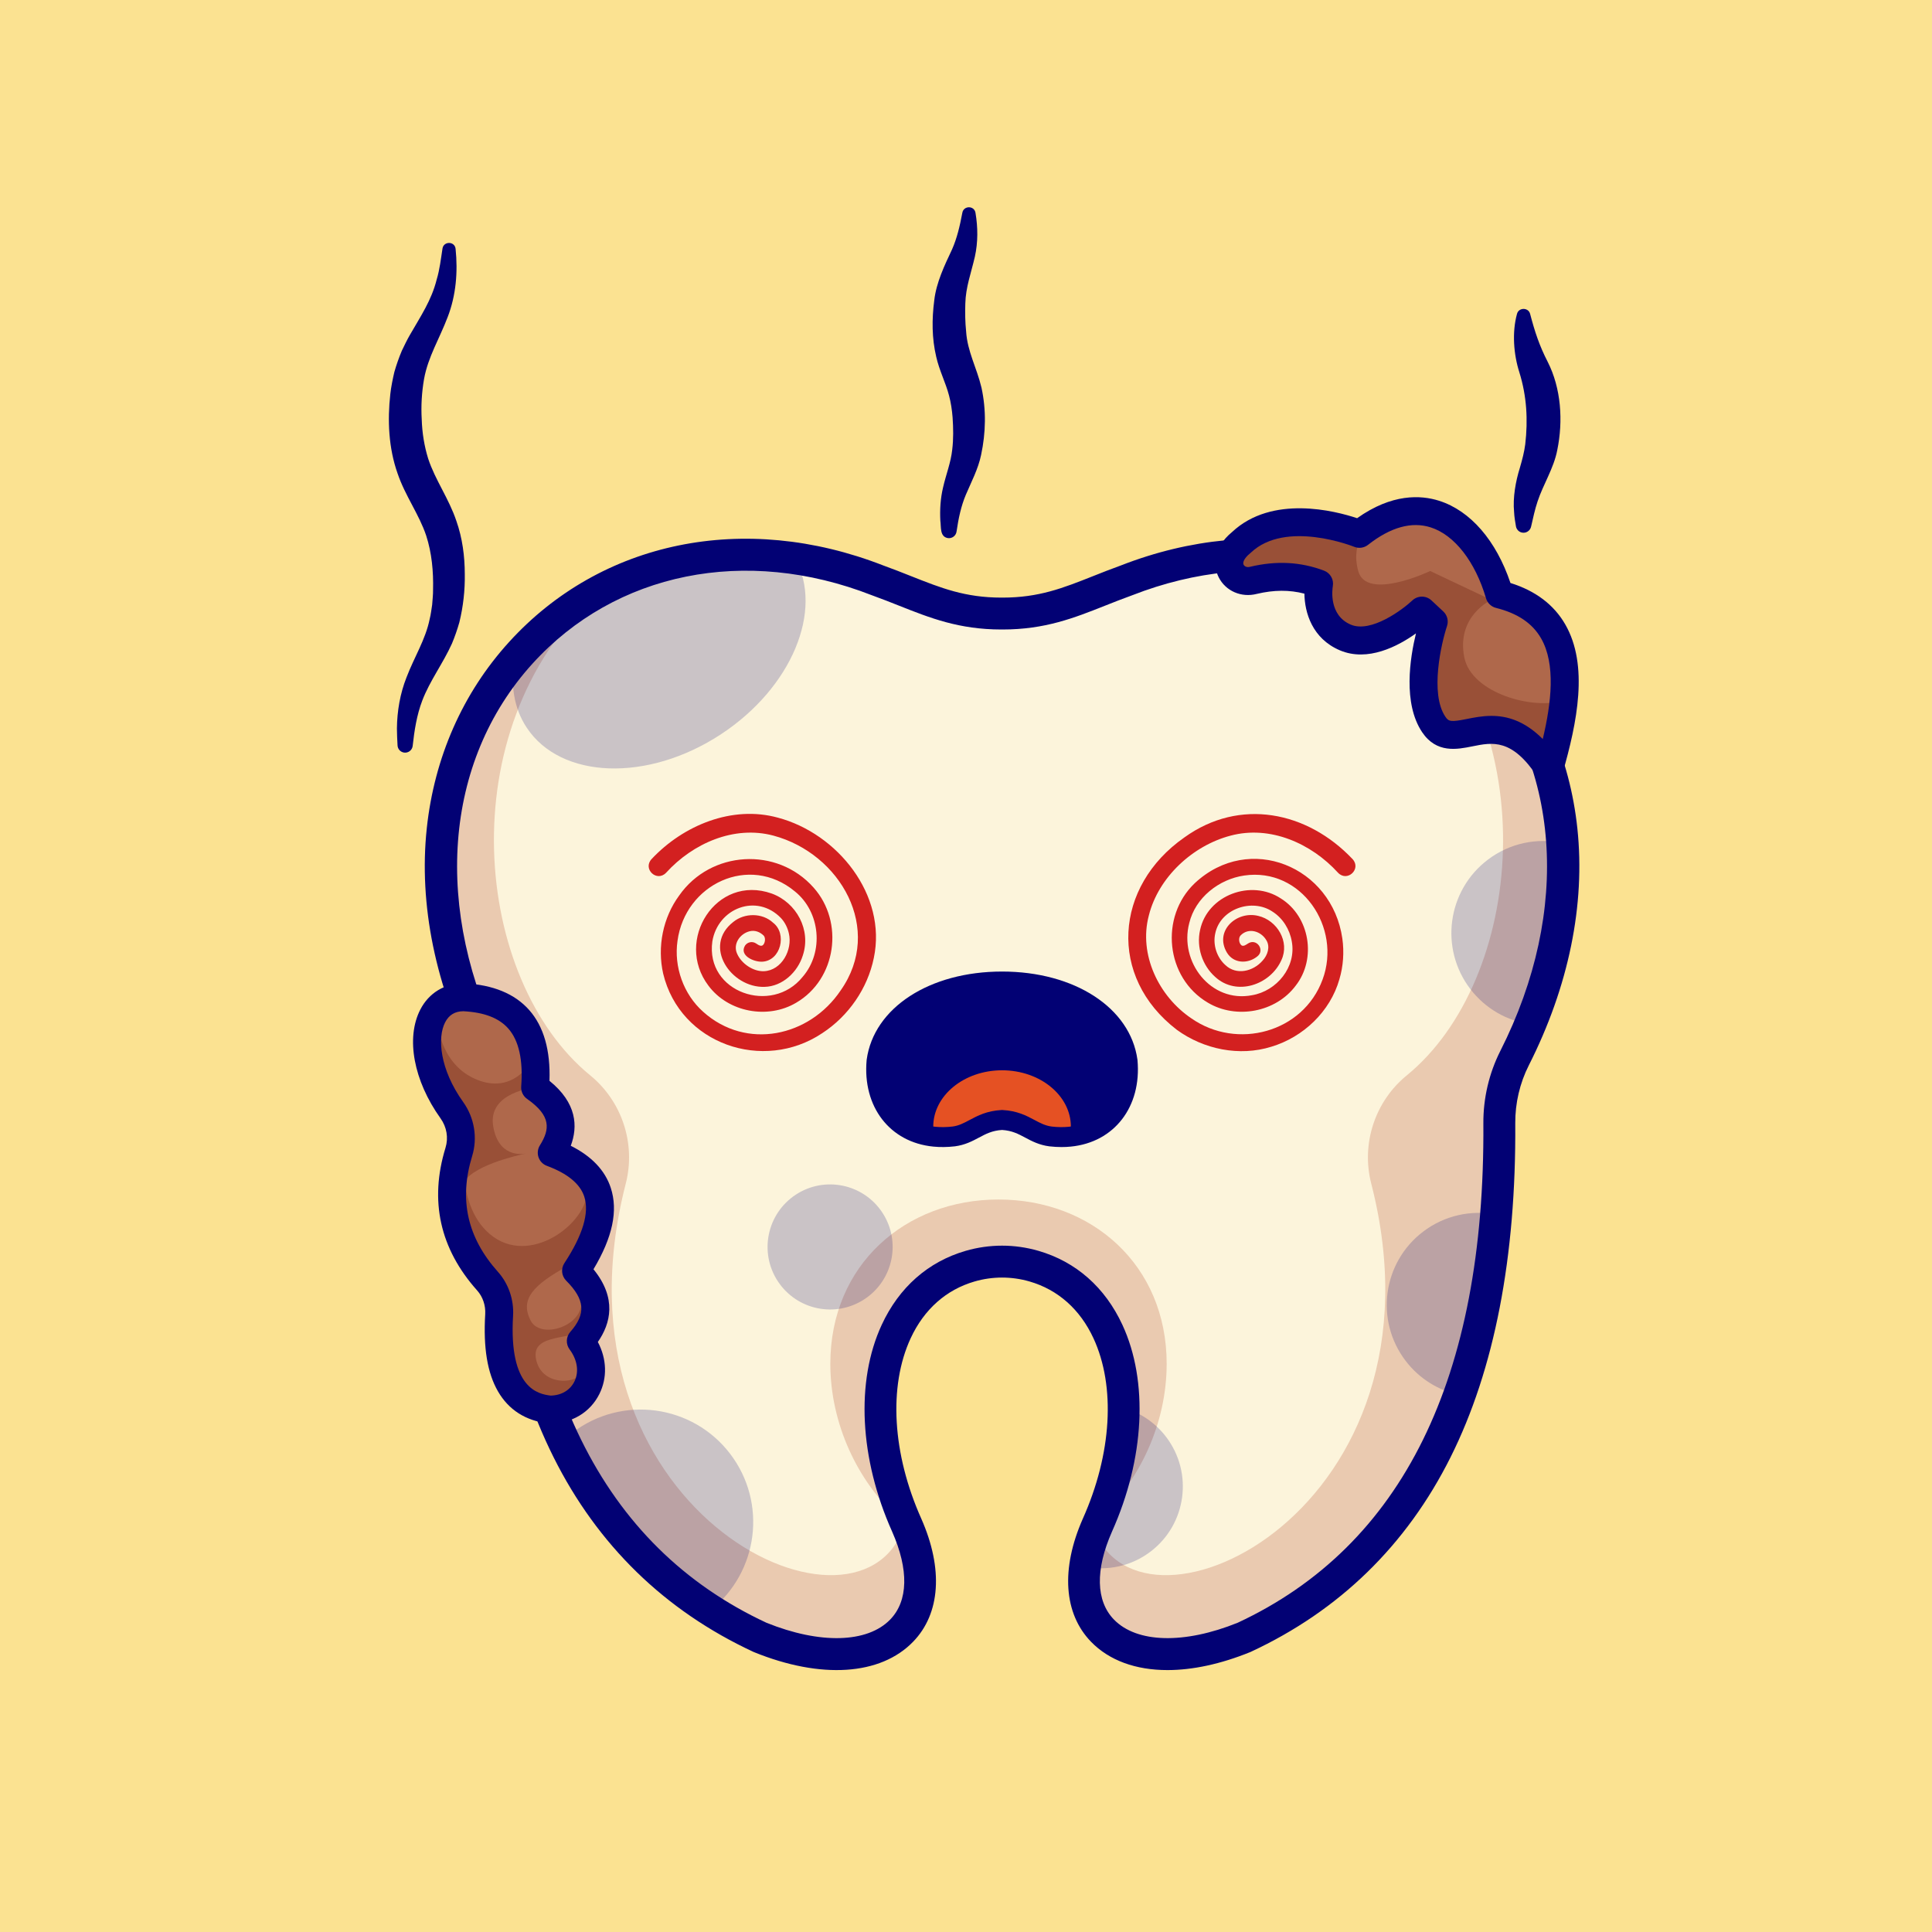 <?xml version="1.0" encoding="utf-8"?>
<!-- Generator: Adobe Illustrator 27.5.0, SVG Export Plug-In . SVG Version: 6.00 Build 0)  -->
<svg version="1.1" id="Layer_1" xmlns="http://www.w3.org/2000/svg" xmlns:xlink="http://www.w3.org/1999/xlink" x="0px" y="0px"
	 viewBox="0 0 4000 4000" style="enable-background:new 0 0 4000 4000;" xml:space="preserve">
<g>
	<g>
		<rect style="fill:#FBE291;" width="4000" height="4000"/>
	</g>
	<g>
		<g>
			<path style="fill:#FCF4DB;" d="M2008.485,2621.456c43.131-12.522,89.224-12.522,132.355,0
				c184.172,53.468,237.982,297.682,131.137,536.425c-95.792,216.964,68.774,327.493,303.75,232.111
				c352.785-163.997,532.257-515.152,528.444-1064.233c-0.326-46.882,10.444-93.248,31.62-135.076
				c331.432-654.652-208.163-1221.473-803.228-989.165c-92.107,33.159-152.591,69.081-257.9,68.774
				c-105.309,0.307-165.793-35.615-257.901-68.774c-595.065-232.308-1134.659,334.513-803.228,989.165
				c21.176,41.828,31.946,88.194,31.62,135.076c-3.813,549.08,175.659,900.236,528.444,1064.233
				c234.977,95.382,399.542-15.147,303.75-232.111C1770.504,2919.138,1824.313,2674.924,2008.485,2621.456z"/>
		</g>
		<g>
			<path style="fill:#EACAB0;" d="M2415.462,2823.661c0,122.967-55.848,243.498-141.913,320.398
				c94.649-231.899,38.676-463.508-140.098-515.436c-43.135-12.507-89.202-12.507-132.337,0
				c-178.773,51.928-234.746,283.537-140.097,515.436c-86.064-76.9-141.913-197.431-141.913-320.398
				c0-205.522,155.906-340.211,348.178-340.211S2415.462,2618.139,2415.462,2823.661z"/>
		</g>
		<g>
			<path style="fill:#EACAB0;" d="M1566.213,3397.175c-352.761-163.997-532.237-515.147-528.438-1064.224
				c0.33-46.891-10.443-93.246-31.618-135.102c-213.655-421.983-65.343-807.476,226.408-965.942
				c-303.887,280.854-251.629,797.693-10.65,994.465c66.003,53.867,94.857,141.665,73.64,224.221
				c-172.5,672.209,475.974,982.742,574.421,714.477C1965.782,3382.026,1801.207,3492.568,1566.213,3397.175z"/>
		</g>
		<g>
			<path style="fill:#EACAB0;" d="M2568.36,3397.175c352.761-163.997,532.237-515.147,528.438-1064.224
				c-0.33-46.891,10.444-93.246,31.618-135.102c213.655-421.983,65.343-807.476-226.408-965.942
				c303.886,280.854,251.629,797.693,10.65,994.465c-66.003,53.867-94.857,141.665-73.64,224.221
				c172.5,672.209-475.974,982.742-574.421,714.477C2168.791,3382.026,2333.366,3492.568,2568.36,3397.175z"/>
		</g>
		<g style="opacity:0.2;">
			<path style="fill:#020174;" d="M1090.292,1506.199c70.723,107.451,250.986,113.647,402.632,13.843
				c146.509-96.431,212.666-256.523,153.198-364.155c-233.604-34.087-445.132,51.641-580.381,209.932
				C1056.371,1416.619,1063.642,1465.711,1090.292,1506.199z"/>
		</g>
		<g style="opacity:0.2;">
			<path style="fill:#020174;" d="M1511.811,3010.135c-77.954-102.329-224.101-122.085-326.431-44.136
				c-6.816,5.195-13.242,10.713-19.321,16.48c70.947,150.293,172.851,267.158,304.966,351.396
				C1570.38,3255.296,1588.891,3111.316,1511.811,3010.135z"/>
		</g>
		<g style="opacity:0.2;">
			<path style="fill:#020174;" d="M2382.187,3212.342c74.419-56.69,88.789-162.979,32.095-237.398
				c-22.969-30.146-54.072-50.435-87.905-60.142c0.474,76.177-17.197,159.946-54.399,243.076
				c-13.618,30.85-21.963,59.536-25.601,85.796C2292.377,3252.84,2341.938,3243.006,2382.187,3212.342z"/>
		</g>
		<g style="opacity:0.2;">
			<path style="fill:#020174;" d="M2946.24,2550.11c-83.77,63.819-99.946,183.467-36.128,267.241
				c28.779,37.778,68.921,61.758,111.997,70.903c39.155-109.478,64.404-233.975,75.532-373.721
				C3046.274,2504.719,2991.113,2515.926,2946.24,2550.11z"/>
		</g>
		<g style="opacity:0.2;">
			<path style="fill:#020174;" d="M3080.077,1780.14c-83.77,63.823-99.946,183.467-36.128,267.241
				c31.479,41.328,76.553,66.167,124.199,73.105c54.917-131.743,74.99-258.784,67.075-375.141
				C3182.802,1734.241,3126.044,1745.125,3080.077,1780.14z"/>
		</g>
		<g style="opacity:0.2;">
			<path style="fill:#020174;" d="M1647.465,2473.543c-59.722,39.307-76.27,119.59-36.963,179.312
				c39.307,59.721,119.59,76.269,179.312,36.963c59.722-39.307,76.274-119.59,36.963-179.312
				C1787.47,2450.784,1707.187,2434.231,1647.465,2473.543z"/>
		</g>
		<g>
			<path style="fill:#020174;" d="M2214.855,2353.384c-12.383,1.238-25.676,1.114-39.875-0.496
				c-38.059-4.912-53.165-31.577-100.304-34.095c-47.141,2.518-62.289,29.184-100.346,34.095
				c-14.199,1.61-27.492,1.734-39.875,0.496c-84.495-8.215-126.723-78.387-119.623-156.773
				c13.911-100.718,127.879-164.492,259.844-164.492c131.924,0,245.891,63.774,259.802,164.492
				C2341.577,2274.997,2299.35,2345.169,2214.855,2353.384z"/>
		</g>
		<g>
			<path style="fill:#E55123;" d="M2217.125,2332.621c0,7.1-0.784,14.034-2.27,20.763c-12.383,1.238-25.676,1.114-39.875-0.496
				c-38.059-4.912-53.165-31.577-100.304-34.095c-47.141,2.518-62.289,29.184-100.346,34.095
				c-14.199,1.61-27.492,1.734-39.875,0.496c-1.485-6.729-2.27-13.663-2.27-20.763c0-64.435,63.815-116.692,142.491-116.692
				C2153.352,2215.929,2217.125,2268.186,2217.125,2332.621z"/>
		</g>
		<g>
			<path style="fill:#D32020;" d="M1348.91,1778.743c65.269-69.717,166.738-112.102,261.758-85.824
				c123.109,32.731,225.944,159.833,198.495,290.375c-12.979,63.438-52.527,120.256-106.395,155.513
				c-122.504,82.276-294.663,22.868-329.742-122.995c-12.534-55.6-0.561-115.947,33.292-161.962
				c65.115-92.934,202.502-101.397,278.031-16.303c63.756,71.36,47.495,189.657-35.773,238.388
				c-58.831,35.033-140.813,19.981-181.908-35.323c-70.687-93.386,15.826-231.369,131.089-190.648
				c51.344,18.762,81.96,75.427,64.388,128.194c-10.648,34.326-41.942,64.182-79.208,65.038
				c-69.42,2.34-128.881-84.533-64.682-134.458c23.254-18.952,60.067-19.019,82.226,1.578c29.693,22.468,16.24,79.254-22.803,80.795
				c-17.384,0.548-47.763-12.883-35.068-33.53c5.196-7.442,15.425-9.287,22.891-4.146c5.023,3.438,11.959,7.943,15.776,1.186
				c2.967-4.569,3.72-12.819,0.064-17.334c-8.194-8.169-18.693-11.849-29.321-9.199c-19.948,4.957-35.268,26.492-25.776,46.792
				c9.06,20.404,33.323,36.801,55.522,35.899c36.865-1.668,59.43-44.498,51.494-78.286c-2.637-11.773-8.184-22.935-16.416-31.807
				c-50.253-51.899-130.579-20.563-142.026,48.399c-14.682,105.474,123.079,152.775,186.908,73.485
				c44.586-51.535,36.861-134.741-16.29-177.221c-94.149-77.807-226.757-15.162-242.723,102.471
				c-7.841,53.763,12.404,110.78,53.178,147.016c89.188,79.951,219.956,51.921,284.623-44.303
				c89.202-126.723-0.477-283.217-139.229-320.492c-81.738-21.757-166.966,16.143-222.264,76.935
				C1359.835,1826.89,1330.235,1799.285,1348.91,1778.743L1348.91,1778.743z"/>
		</g>
		<g>
			<path style="fill:#D32020;" d="M2770.302,1806.975c-55.293-60.781-140.53-98.706-222.266-76.932
				c-78.828,20.532-149.937,86.514-169.526,165.511c-21.362,80.688,20.668,167.469,88.166,212.891
				c94.392,65.872,231.242,29.596,271.615-80.489c39.915-107.594-43.902-232.523-162.222-215.296
				c-52.45,7.563-101.27,45.921-113.842,98.486c-21.18,80.093,44.689,165.849,129.908,149.354
				c51.463-8.652,92.2-58.762,82.371-111.416c-4.199-24.798-18.664-48.281-40.043-61.738
				c-42.025-28.231-107.872-5.84-118.398,45.147c-5.327,23.73,3.227,49.789,21.172,65.751c22.776,21.421,57.331,12.989,76.704-9.23
				c10.69-11.446,16.329-29.022,7.851-42.499c-10.734-18.511-36.577-26.843-53.188-9.892c-5.133,5.289-3.556,16.696,2.08,20.82
				c4.236,2.262,9.131-1.428,13.135-4.004c18.177-11.879,36.292,14.266,18.813,27.124c-19.604,15.442-48.86,14.479-62.504-8.468
				c-26.385-44.432,19.707-86.846,64.781-75.887c39.284,9.068,65.812,53.442,48.206,91.367
				c-22.839,51.738-93.264,75.662-137.376,34.852c-26.753-23.908-38.893-61.795-31.142-96.718
				c15.291-72.885,106.104-105.776,167.07-65.677c60.252,37.431,74.56,124.994,30.995,180.58
				c-41.104,55.294-123.076,70.366-181.913,35.321c-87.589-51.521-100.196-177.692-27.142-247.352
				c112.982-105.703,284.389-34.582,305.594,114.653c3.926,27.887,1.954,57.289-6.147,84.316
				c-18.973,66.749-74.649,119.631-140.708,139.526c-66.213,20.791-140.27,5.479-195.844-34.996
				c-143.056-109.759-129.356-297.029,15.616-398.255c114.501-82.56,254.451-54.233,348.3,44.918
				C2819.071,1799.226,2789.48,1826.897,2770.302,1806.975L2770.302,1806.975z"/>
		</g>
		<g>
			<path style="fill:#020174;" d="M2197.763,2374.851c-8.169,0-16.563-0.483-25.112-1.455c-21.245-2.739-36.514-10.869-49.98-18.042
				c-14.668-7.813-27.373-14.575-47.993-15.889c-20.625,1.313-33.345,8.081-48.027,15.893c-13.477,7.168-28.75,15.298-49.678,17.998
				c-15.703,1.782-30.596,1.963-44.575,0.561c-90.059-8.755-146.88-82.436-138.12-179.17c0.029-0.322,0.068-0.644,0.112-0.962
				c14.824-107.344,130.083-182.31,280.288-182.31c150.176,0,265.42,74.966,280.244,182.31c0.044,0.317,0.083,0.639,0.112,0.962
				c8.76,96.724-48.042,170.396-138.145,179.17C2210.683,2374.539,2204.296,2374.851,2197.763,2374.851z M2074.677,2298.152
				c0.366,0,0.732,0.01,1.104,0.029c30.4,1.626,49.468,11.782,66.289,20.737c11.851,6.314,22.09,11.763,35.552,13.501
				c12.173,1.386,24.116,1.538,35.181,0.425c0.02,0,0.039-0.005,0.059-0.005c77.334-7.514,106.475-72.573,101.104-133.882
				c-12.051-84.741-112.573-146.201-239.287-146.201c-126.738,0-227.28,61.46-239.331,146.201
				c-5.371,61.309,23.77,126.367,101.104,133.882c11.128,1.113,23.071,0.962,35.552-0.459c13.154-1.699,23.398-7.148,35.259-13.462
				c16.831-8.96,35.913-19.111,66.313-20.737C2073.945,2298.162,2074.311,2298.152,2074.677,2298.152z"/>
		</g>
		<g>
			<path style="fill:#020174;" d="M943.266,515.408c4.883,47.427,0.933,96.201-16.431,141.084
				c-16.903,44.553-40.644,82.538-48.846,127.989c-4.792,27.466-6.487,56.087-4.845,83.891c0.829,27.527,5.248,55.206,13.389,81.343
				c14.513,44.152,42.938,82.631,58.432,129.17c12.314,35.024,17.328,72.788,17.305,109.731
				c0.586,33.305-3.271,67.387-11.206,99.761c-3.976,14.126-9.602,30.419-15.318,43.979
				c-18.428,40.962-45.969,77.332-61.464,118.071c-11.522,30.158-16.419,62.303-19.936,94.37c-1.231,8.599-9.195,14.57-17.794,13.34
				c-7.588-1.089-13.13-7.427-13.477-14.81c-0.562-11.631-1.318-23.306-1.294-35.098c0.343-35.947,6.603-72.323,19.908-105.947
				c16.077-42.084,39.291-77.962,47.909-120.547c2.463-9.542,3.601-19.989,5.152-29.653c0.591-9.189,2.044-21.637,1.841-30.659
				c0.947-37.841-2.502-76.519-14.239-112.554c-14.735-44.156-43.572-82.33-59.292-128.872
				c-18.521-52.409-21.081-109.483-14.937-164.297c1.528-14.184,5.081-31.703,8.37-45.547c3.995-14.154,9.732-30.485,15.503-44.058
				c4.298-8.935,11.396-23.724,16.44-32.26c22.433-39.039,45.064-72.25,55.673-115.099c6.308-20.837,8.707-42.785,12.066-64.462
				C918.839,498.886,941.802,499.281,943.266,515.408L943.266,515.408z"/>
		</g>
		<g>
			<path style="fill:#020174;" d="M2019.667,440.721c5.014,29.953,5.324,60.713-1.289,90.64
				c-7.822,34.09-19.008,63.278-19.799,97.295c-0.627,18.927-0.318,38.494,1.645,57.334c2.529,41.57,21.946,75.163,31.774,116.338
				c10.132,46.228,9.08,93.611-0.742,139.575c-5.904,28.889-20.66,56.699-31.481,82.246c-9.912,23.403-15.297,48.799-19.287,76.065
				c-1.034,8.849-9.2,15.181-18.037,13.862c-17.154-2.937-13.644-23.04-15.567-35.986c-1.189-22.837,0.22-46.012,5.543-68.501
				c6.362-27.907,16.219-51.636,19.057-78.672c2.697-21.971,2.277-44.498,0.767-66.616c-1.206-15.423-3.529-30.993-7.393-45.435
				c-6.805-26.284-20.061-51.592-26.513-80.151c-9.139-38.611-9.111-77.698-4.097-116.538
				c4.093-37.008,21.551-73.243,36.701-105.405c10.336-23.262,16.302-48.653,21.434-76.05
				C1994.865,425.379,2017.176,425.195,2019.667,440.721L2019.667,440.721z"/>
		</g>
		<g>
			<path style="fill:#020174;" d="M3167.997,650.105c9.576,36.414,19.07,65.524,36.28,98.916
				c27.972,55.069,32.299,122.429,19.833,183.028c-7.172,37.446-29.3,71.299-40.742,106.157
				c-5.624,16.646-9.246,34.085-13.271,51.548c-1.689,9.09-10.714,15.1-19.737,12.734c-6.265-1.611-10.703-6.748-11.748-12.734
				c-1.685-9.78-3.403-19.604-3.853-29.736c-2.871-29.996,3.232-63.405,11.788-90.859c5.253-18.018,9.233-33.232,11.298-49.297
				c5.819-50.276,3.189-99.64-12.129-148.848c-11.881-36.973-15.474-82.727-4.999-120.908
				C3144.129,636.091,3164.643,636.09,3167.997,650.105L3167.997,650.105z"/>
		</g>
		<g>
			<path style="fill:#020174;" d="M2417.143,3457.718c-65.42,0-120.493-19.692-158.271-58.628
				c-56.558-58.286-62.788-151.069-17.104-254.546c60.112-134.321,68.359-274.018,22.124-373.848
				c-27.7-59.809-73.433-100.449-132.256-117.524c-37.275-10.82-76.675-10.825-113.94,0c0,0,0,0-0.005,0
				c-58.823,17.075-104.556,57.715-132.256,117.524c-46.235,99.829-37.988,239.526,22.056,373.692
				c45.752,103.633,39.521,196.416-17.036,254.702c-67.627,69.702-190.718,77.744-329.277,21.499
				c-0.503-0.205-1.006-0.42-1.499-0.649c-183.335-85.229-322.475-220.781-413.559-402.885
				c-90.83-181.607-135.908-414.268-133.984-691.524c0.288-41.631-9.419-83.105-28.062-119.932
				c-82.51-162.983-117.271-332.549-100.518-490.361c15.596-146.924,74.385-280.259,170.019-385.591
				c190.732-210.073,487.573-270.996,774.775-159.057c20.684,7.456,39.556,14.946,57.813,22.188
				c62.622,24.839,112.168,44.492,187.144,44.492c0.85,0,1.685,0,2.524,0c75.171,0,124.707-19.648,187.334-44.492
				c18.257-7.241,37.129-14.731,57.813-22.188c287.192-111.934,584.048-51.021,774.775,159.057
				c95.635,105.332,154.424,238.667,170.02,385.591c16.753,157.813-18.008,327.378-100.518,490.361
				c-18.643,36.826-28.35,78.301-28.062,119.937c1.924,277.251-43.154,509.912-133.984,691.519
				c-91.084,182.104-230.225,317.656-413.56,402.885c-0.493,0.229-0.996,0.444-1.499,0.649
				C2526.991,3445.418,2468.832,3457.718,2417.143,3457.718z M2074.662,2579.007c25.361,0,50.728,3.579,75.386,10.737
				c77.715,22.564,137.803,75.537,173.77,153.198c54.15,116.914,46.035,277.075-21.699,428.428
				c-34.697,78.589-33.247,143.184,4.15,181.728c47.402,48.843,145.552,51.357,256.289,6.602
				c341.138-158.979,512.251-506.763,508.589-1033.711c-0.356-52.109,11.807-104.053,35.181-150.225
				c147.603-291.543,124.814-598.745-59.473-801.724c-171.978-189.409-441.069-243.735-702.285-141.763
				c-0.273,0.107-0.547,0.21-0.82,0.308c-19.844,7.144-38.345,14.482-56.23,21.582c-63.706,25.269-123.901,49.146-211.538,49.146
				c-0.938,0.005-1.88,0.005-2.827,0c-87.456,0.005-147.642-23.877-211.348-49.146c-17.886-7.1-36.387-14.438-56.23-21.582
				c-0.273-0.098-0.547-0.2-0.82-0.308c-261.211-101.973-530.308-47.656-702.285,141.763
				c-184.287,202.979-207.075,510.181-59.473,801.724c23.374,46.172,35.537,98.115,35.181,150.22
				c-3.662,526.953,167.451,874.737,508.589,1033.716c110.747,44.766,208.897,42.246,256.289-6.602
				c37.397-38.545,38.848-103.14,4.082-181.885c-67.666-151.196-75.781-311.357-21.631-428.271
				c35.967-77.661,96.055-130.635,173.77-153.198C2023.935,2582.586,2049.301,2579.007,2074.662,2579.007z M2008.486,2621.458h0.049
				H2008.486z"/>
		</g>
		<g>
			<path style="fill:#AF684B;" d="M3237.678,1449.813c-4.706,47.346-17.049,96.838-30.299,142.945
				c-105.752-160.158-191.404-22.373-238.916-92.792c-47.469-70.42,0-212.87,0-212.87l-24.561-22.951
				c0,0-89.241,85.157-158.547,55.684c-69.306-29.472-54.322-111.326-54.322-111.326c-48.749-18.369-93.288-17.089-135.886-6.976
				c-39.915,10.443-75.537-37.439-25.345-78.18c86.849-82.679,244.736-18.038,244.736-18.038
				c7.349-5.779,14.613-10.979,21.753-15.603c129.531-83.835,230.083,12.136,268.1,140.882
				C3223.644,1260.431,3247.459,1350.457,3237.678,1449.813z"/>
		</g>
		<g>
			<path style="fill:#995037;" d="M3237.678,1449.813c-4.706,47.346-17.049,96.838-30.299,142.945
				c-105.752-160.158-191.404-22.373-238.916-92.792c-47.469-70.42,0-212.87,0-212.87l-24.561-22.951
				c0,0-89.241,85.157-158.547,55.684c-69.306-29.472-54.322-111.326-54.322-111.326c-48.749-18.369-93.288-17.089-135.886-6.976
				c-39.915,10.443-75.537-37.439-25.345-78.18c86.849-82.679,244.736-18.038,244.736-18.038
				c7.349-5.779,14.613-10.979,21.753-15.603l0.042,0.041c0,0-41.32,29.514-24.271,92.462c17.005,62.907,149.053,0,149.053,0
				l126.476,59.853c0,0-73.063,33.146-55.85,119.128C3046.52,1435.035,3174.647,1470.865,3237.678,1449.813z"/>
		</g>
		<g>
			<path style="fill:#020174;" d="M3207.392,1621.668c-9.609,0-18.711-4.8-24.106-12.974
				c-52.832-80.015-92.827-71.958-135.171-63.408c-31.162,6.289-73.857,14.907-103.589-29.17
				c-40.229-59.644-25.288-154.063-12.915-204.741c-37.183,26.543-99.8,59.604-157.559,35.054
				c-57.354-24.39-72.905-78.252-73.428-117.339c-31.211-8.105-63.042-7.886-98.545,0.488c-32.07,8.262-64.473-5.85-78.887-34.307
				c-12.275-24.253-11.421-61.489,27.515-93.633c82.91-77.9,213.789-43.887,259.038-28.784
				c72.041-51.147,131.709-48.198,169.907-36.021c64.795,20.669,118.008,82.285,147.583,170.166
				c51.831,16.162,89.941,44.946,113.428,85.713c48.872,84.829,24.644,203.325-5.498,308.052
				c-3.12,10.835-12.256,18.867-23.403,20.571C3210.302,1621.556,3208.842,1621.668,3207.392,1621.668z M3087.856,1482.141
				c31.768,0,68.267,9.775,106.284,47.954c17.837-74.912,27.085-155.361-3.55-208.535c-17.939-31.143-48.433-51.729-93.218-62.935
				c-9.927-2.485-17.798-10.039-20.693-19.854c-22.515-76.27-65.352-131.177-114.585-146.885
				c-39.507-12.578-83.135-0.425-129.683,36.157c-8.179,6.431-19.18,7.959-28.809,4.023c-1.372-0.562-141.772-56.47-213.862,12.202
				c-0.557,0.522-1.128,1.03-1.724,1.509c-10.645,8.638-15.977,18.037-13.267,23.384c1.743,3.443,6.772,6.055,13.076,4.414
				c0.21-0.054,0.425-0.107,0.64-0.161c54.287-12.866,104.253-10.244,152.769,8.032c13.027,4.912,20.693,18.408,18.257,32.1
				c-1.055,6.201-8.765,60.166,37.173,79.697c42.021,17.886,107.661-31.362,127.339-50.02c11.084-10.503,28.472-10.6,39.624-0.185
				l24.565,22.925c8.267,7.71,11.274,19.536,7.7,30.259c-11.909,35.923-35.757,139.688-3.457,187.578
				c6.836,10.132,11.05,11.533,44.253,4.834C3051.601,1485.628,3068.886,1482.141,3087.856,1482.141z"/>
		</g>
		<g>
			<path style="fill:#AF684B;" d="M1192.652,2631.018c27.574,27.698,43.3,56.675,39.255,87.798
				c-1.156,9.411-4.169,18.988-9.205,28.812c-4.788,9.453-11.475,19.07-20.226,28.936c15.686,21.01,22.124,43.507,21.01,64.187
				c-2.188,42.516-35.788,77.602-85.032,77.602c-72.153-8.709-112.813-65.301-105.053-195.698
				c1.569-25.592-6.852-51.02-23.94-70.131c-47.469-53.084-73.888-112.73-73.516-180.673c0.165-27.574,4.705-56.51,14.034-86.931
				c2.394-7.843,3.798-15.851,4.169-23.818c1.032-22.083-5.407-44.125-18.575-62.535c-42.681-59.647-57.334-121.233-49.203-166.184
				c7.306-40.535,33.105-67.614,73.516-67.614c99.603,4.912,157.764,57.087,148.022,186.782
				c48.832,34.178,71.369,75.993,34.385,135.103c102.905,38.141,122.388,106.951,76.116,199.991
				C1211.351,2600.885,1202.723,2615.663,1192.652,2631.018z"/>
		</g>
		<g>
			<path style="fill:#995037;" d="M1088.508,2388.346c-16.222,3.343-117.683,25.923-130.85,65.425
				c-3.137,9.411-11.104,15.479-21.712,18.08c0.165-27.574,4.705-56.51,14.034-86.931c2.394-7.843,3.798-15.851,4.169-23.818
				c1.032-22.083-5.407-44.125-18.575-62.535c-42.681-59.647-57.334-121.233-49.203-166.184l18.658-21.63
				c0,0,3.096,88.004,76.405,121.976c73.268,33.972,110.501-24.56,110.501-24.56l15.974,43.383c0,0-98.654,8.999-86.807,80.244
				C1031.627,2394.744,1077.899,2390.245,1088.508,2388.346z"/>
		</g>
		<g>
			<path style="fill:#995037;" d="M1223.486,2840.75c-2.188,42.516-35.788,77.602-85.032,77.602
				c-72.153-8.709-112.813-65.301-105.053-195.698c1.569-25.592-6.852-51.02-23.94-70.131
				c-66.706-74.631-91.843-162.18-59.482-267.604c2.394-7.843,3.798-15.851,4.169-23.818l8.421-6.893
				c0,0-25.385,146.66,59.358,206.843c84.742,60.142,203.871-38.595,192.808-103.442c0,0,25.551,74.506-1.445,126.557
				c-7.306,13.993-18.368,26.376-34.755,35.21c-77.396,41.732-101.956,71.823-79.832,114.835
				c22.084,42.97,124.04,6.728,101.916-54.032c0,0,25.551,17.997,31.288,38.636c2.684,9.535,1.115,19.607-9.163,28.771l-0.041,0.041
				c-32.609,28.936-123.999,10.031-112.936,66.127c11.022,56.138,82.267,51.226,90.853,30.958
				C1203.673,2837.572,1213.415,2836.375,1223.486,2840.75z"/>
		</g>
		<g>
			<path style="fill:#020174;" d="M1138.437,2947.244c-1.157,0-2.314-0.073-3.467-0.21c-46.831-5.659-81.836-28.022-104.033-66.46
				c-21.89-37.91-30.508-90.132-26.357-159.649c1.084-18.159-4.995-36.074-16.675-49.146
				c-77.148-86.367-99.204-185.728-65.562-295.327c6.372-20.761,2.627-43.018-10.283-61.06
				c-55.718-77.881-72.173-166.23-41.909-225.088c17.788-34.6,50.498-54.448,89.746-54.448c0.479,0,0.952,0.015,1.426,0.039
				c59.341,2.935,104.561,21.567,134.404,55.386c30.054,34.043,44.111,83.262,41.885,146.465
				c56.86,45.923,59.043,94.654,44.097,134.468c43.096,21.597,70.898,50.791,82.803,87.065
				c15.488,47.192,3.794,102.505-35.776,168.623c48.755,59.839,35.615,112.3,9.028,150.518
				c18.569,35.142,19.951,74.214,3.042,107.954C1221.708,2924.49,1183.437,2947.244,1138.437,2947.244z M959.233,2093.65
				c-17.471,0.19-29.805,7.739-37.69,23.076c-16.226,31.558-11.401,96.665,37.519,165.044c23.13,32.334,30.059,74.067,18.525,111.64
				c-27.681,90.181-10.21,168.643,53.413,239.868c21.865,24.468,33.262,57.671,31.265,91.094
				c-9.004,150.777,52.222,161.885,77.788,165.063c22.246-0.483,40.078-10.977,49.087-28.95
				c10.049-20.049,6.377-44.956-9.814-66.626c-8.203-10.977-7.568-26.206,1.519-36.46c32.832-37.046,30.405-66.753-8.667-105.967
				c-9.658-9.698-11.191-24.839-3.672-36.27c38.218-58.125,52.046-104.507,41.099-137.861
				c-8.652-26.367-34.678-47.754-77.349-63.564c-8.15-3.022-14.507-9.551-17.31-17.778c-2.803-8.227-1.758-17.275,2.856-24.643
				c20.835-33.291,23.677-60.982-26.465-96.094c-8.354-5.85-13.008-15.664-12.241-25.835c4.121-54.8-4.858-95.127-26.694-119.863
				C1033.1,2107.654,1002.621,2095.916,959.233,2093.65z"/>
		</g>
	</g>
</g>
</svg>
